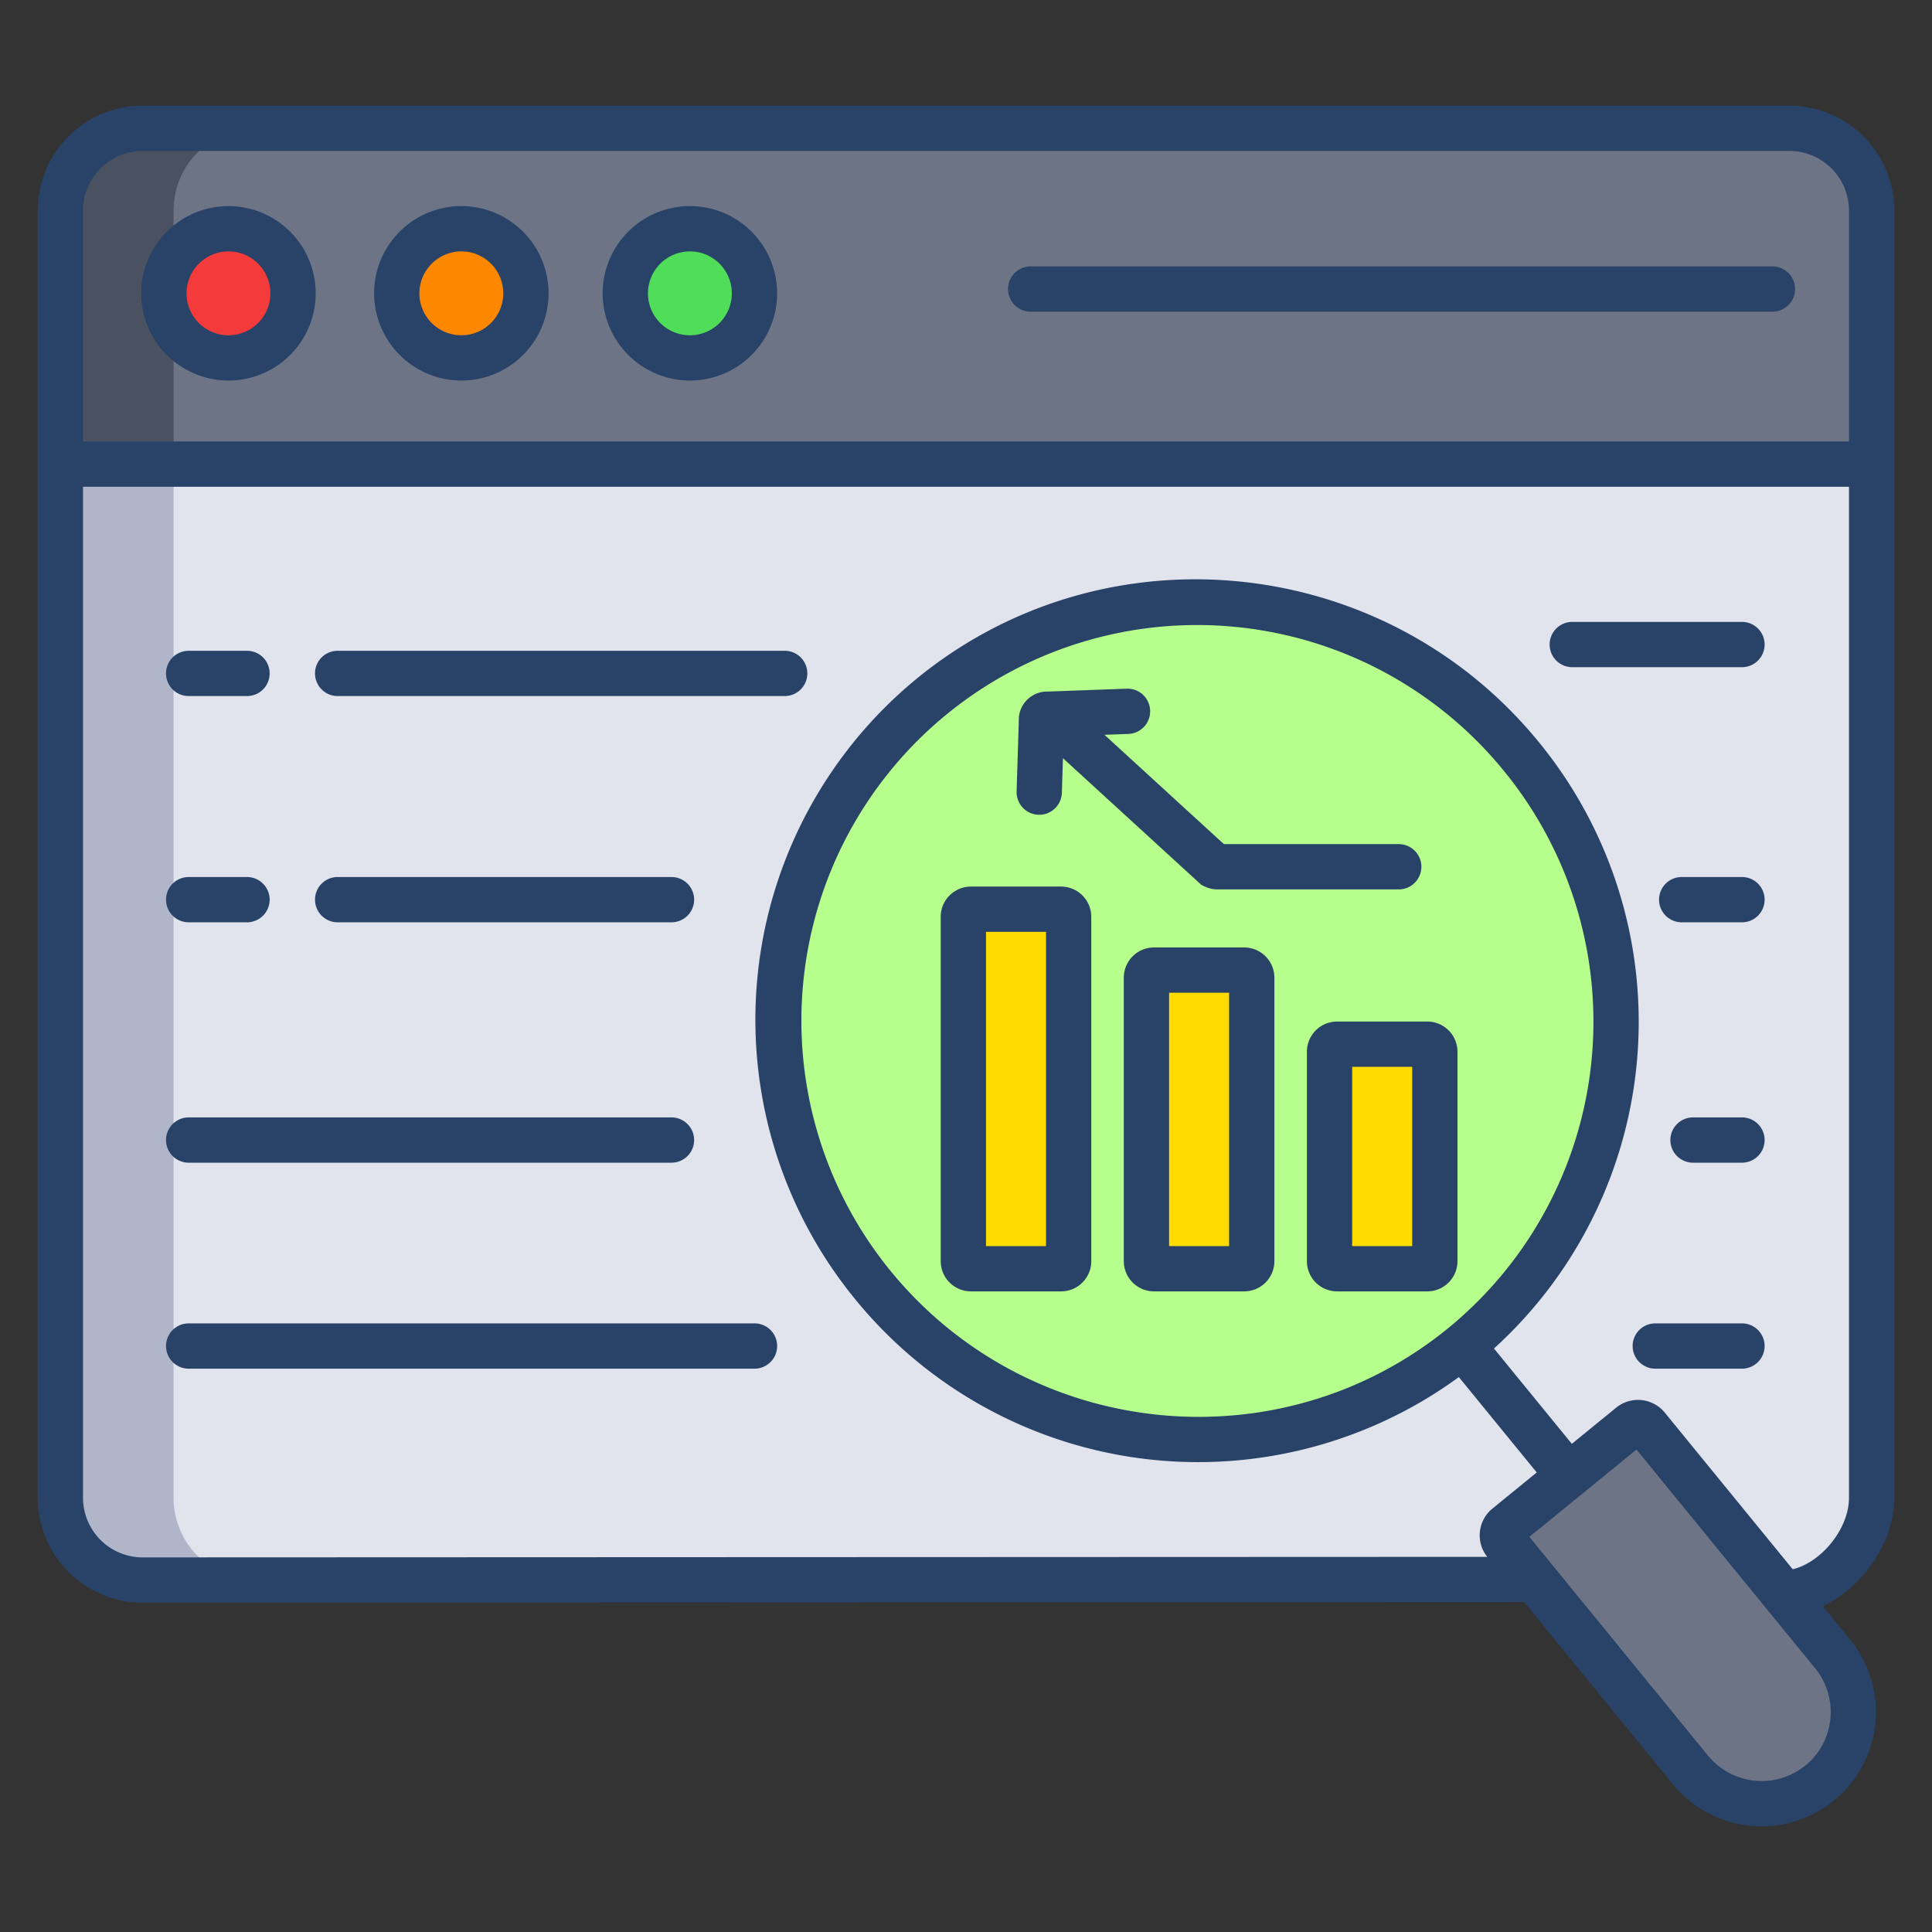<svg id="Layer_1" height="512" viewBox="0 0 512 512" width="512" xmlns="http://www.w3.org/2000/svg" data-name="Layer 1"><rect x="0" y="0" width="512" height="512" fill="#333333" stroke="none"/><path d="m496 55.781v67.21h-480v-67.21a21.8 21.8 0 0 1 21.82-21.781h436.36a21.8 21.8 0 0 1 21.82 21.781z" fill="#6d7486"/><path d="m16 122.99v273.96a21.8 21.8 0 0 0 21.82 21.781l434.67 3.44c12.05 0 23.51-13.19 23.51-25.221v-273.96z" fill="#e2e4ed"/><path d="m182.86 60.621a17.115 17.115 0 1 1 -17.15 17.12 17.131 17.131 0 0 1 17.15-17.12z" fill="#50dd5a"/><path d="m122.29 60.621a17.115 17.115 0 1 1 -17.15 17.12 17.131 17.131 0 0 1 17.15-17.12z" fill="#fe8700"/><path d="m60.57 60.621a17.115 17.115 0 1 1 -17.14 17.12 17.124 17.124 0 0 1 17.14-17.12z" fill="#f43b3b"/><path d="m485.64 438.28-49.11-60.129a3.146 3.146 0 0 0 -4.43-.46l-32.81 26.759a3.145 3.145 0 0 0 -.44 4.431l49.1 60.129a24.315 24.315 0 1 0 37.69-30.73z" fill="#6d7486"/><path d="m403.15 200.441c38.84 47.57 31.87 117.5-15.58 156.19s-117.4 31.5-156.25-16.07-31.87-117.5 15.58-156.19 117.4-31.5 156.25 16.07z" fill="#b7ff8d"/><rect fill="#ffdb00" height="59.51" rx="2" width="27.91" x="352.34" y="276.721"/><path d="m331.73 259.091v75.14a2.006 2.006 0 0 1 -2 2h-23.91a2.006 2.006 0 0 1 -2-2v-75.14a2 2 0 0 1 2-2h23.91a2 2 0 0 1 2 2z" fill="#ffdb00"/><path d="m283.2 242.951v91.28a2 2 0 0 1 -2 2h-23.9a2 2 0 0 1 -2-2v-91.28a2 2 0 0 1 2-2h23.9a2 2 0 0 1 2 2z" fill="#ffdb00"/><path d="m67.82 34h-30a21.8 21.8 0 0 0 -21.82 21.781v67.21h30v-67.21a21.8 21.8 0 0 1 21.82-21.781z" fill="#4a5160"/><path d="m46 396.95v-273.96h-30v273.96a21.8 21.8 0 0 0 21.82 21.781h30a21.8 21.8 0 0 1 -21.82-21.781z" fill="#b0b5ca"/><g fill="#284268"><path d="m207.952 172.463h-118.471a6 6 0 1 0 0 12h118.471a6 6 0 0 0 0-12z"/><path d="m50 184.463h15.459a6 6 0 0 0 0-12h-15.459a6 6 0 0 0 0 12z"/><path d="m50 308.125h127.952a6 6 0 0 0 0-12h-127.952a6 6 0 0 0 0 12z"/><path d="m50 350.711a6 6 0 0 0 0 12h149.952a6 6 0 0 0 0-12z"/><path d="m461.642 164.811h-44.975a6 6 0 0 0 0 12h44.975a6 6 0 0 0 0-12z"/><path d="m461.642 232.42h-15.975a6 6 0 0 0 0 12h15.975a6 6 0 0 0 0-12z"/><path d="m461.642 296.125h-12.975a6 6 0 1 0 0 12h12.975a6 6 0 1 0 0-12z"/><path d="m461.642 350.711h-22.975a6 6 0 1 0 0 12h22.975a6 6 0 1 0 0-12z"/><path d="m378.249 270.721h-23.907a8.009 8.009 0 0 0 -8 8v55.507a8.009 8.009 0 0 0 8 8h23.907a8.009 8.009 0 0 0 8-8v-55.507a8.009 8.009 0 0 0 -8-8zm-4 59.507h-15.907v-47.507h15.907z"/><path d="m329.727 251.088h-23.907a8.009 8.009 0 0 0 -8 8v75.14a8.009 8.009 0 0 0 8 8h23.907a8.009 8.009 0 0 0 8-8v-75.14a8.009 8.009 0 0 0 -8-8zm-4 79.14h-15.907v-67.14h15.907z"/><path d="m281.2 234.952h-23.9a8.009 8.009 0 0 0 -8 8v91.276a8.009 8.009 0 0 0 8 8h23.9a8.009 8.009 0 0 0 8-8v-91.276a8.009 8.009 0 0 0 -8-8zm-4 95.276h-15.9v-83.276h15.9z"/><path d="m275.227 215.92q.093 0 .186 0a6 6 0 0 0 5.994-5.817l.281-9.178 36.642 33.54.714.368a8 8 0 0 0 3.632.869h48.005a6 6 0 0 0 0-12h-46.337l-31.65-28.97 6.327-.231a6 6 0 0 0 -.438-11.993l-20.786.76a7.52 7.52 0 0 0 -7.772 6.686l-.612 19.783a6 6 0 0 0 5.814 6.183z"/><path d="m177.952 244.42a6 6 0 0 0 0-12h-88.471a6 6 0 1 0 0 12z"/><path d="m50 244.42h15.459a6 6 0 1 0 0-12h-15.459a6 6 0 1 0 0 12z"/><path d="m474.182 28h-436.364a27.831 27.831 0 0 0 -27.818 27.782v341.164a27.832 27.832 0 0 0 27.821 27.782l366.1-.145 39.382 48.226a30.4 30.4 0 0 0 42.709 4.38 30.333 30.333 0 0 0 4.272-42.7l-7.214-8.833c10.543-5.011 18.93-16.774 18.93-28.71v-341.164a27.831 27.831 0 0 0 -27.818-27.782zm-436.364 12h436.364a15.818 15.818 0 0 1 15.818 15.782v61.212h-468v-61.212a15.818 15.818 0 0 1 15.818-15.782zm447.241 415.546a18.136 18.136 0 0 1 -6.627 12.343 18.39 18.39 0 0 1 -25.83-2.671l-47.3-57.925 28.386-23.148 47.309 57.932a18.288 18.288 0 0 1 4.062 13.469zm-9.981-39.684-33.9-41.511a9.16 9.16 0 0 0 -12.867-1.31l-11.761 9.591-20.632-25.264a116.955 116.955 0 0 0 11.874-160.723c-40.875-50.054-114.754-57.645-164.692-16.928a116.937 116.937 0 0 0 -16.431 164.636 117.224 117.224 0 0 0 159.941 20.588l20.641 25.275-11.751 9.584a9.136 9.136 0 0 0 -1.361 12.786l-356.317.141a15.818 15.818 0 0 1 -15.822-15.781v-267.952h468v267.952c0 8.223-7.377 17.163-14.922 18.916zm-239.11-79.1a104.856 104.856 0 1 1 162.532-132.527 104.938 104.938 0 0 1 -14.719 147.746c-44.812 36.541-111.12 29.719-147.813-15.219z"/><path d="m60.571 100.851a23.115 23.115 0 1 0 -23.142-23.114 23.154 23.154 0 0 0 23.142 23.114zm0-34.229a11.115 11.115 0 1 1 -11.142 11.115 11.141 11.141 0 0 1 11.142-11.115z"/><path d="m122.286 100.851a23.115 23.115 0 1 0 -23.143-23.114 23.155 23.155 0 0 0 23.143 23.114zm0-34.229a11.115 11.115 0 1 1 -11.143 11.115 11.142 11.142 0 0 1 11.143-11.115z"/><path d="m182.857 100.851a23.115 23.115 0 1 0 -23.143-23.114 23.155 23.155 0 0 0 23.143 23.114zm0-34.229a11.115 11.115 0 1 1 -11.143 11.115 11.142 11.142 0 0 1 11.143-11.115z"/><path d="m273.143 82.6h196.571a6 6 0 0 0 0-12h-196.571a6 6 0 0 0 0 12z"/></g></svg>